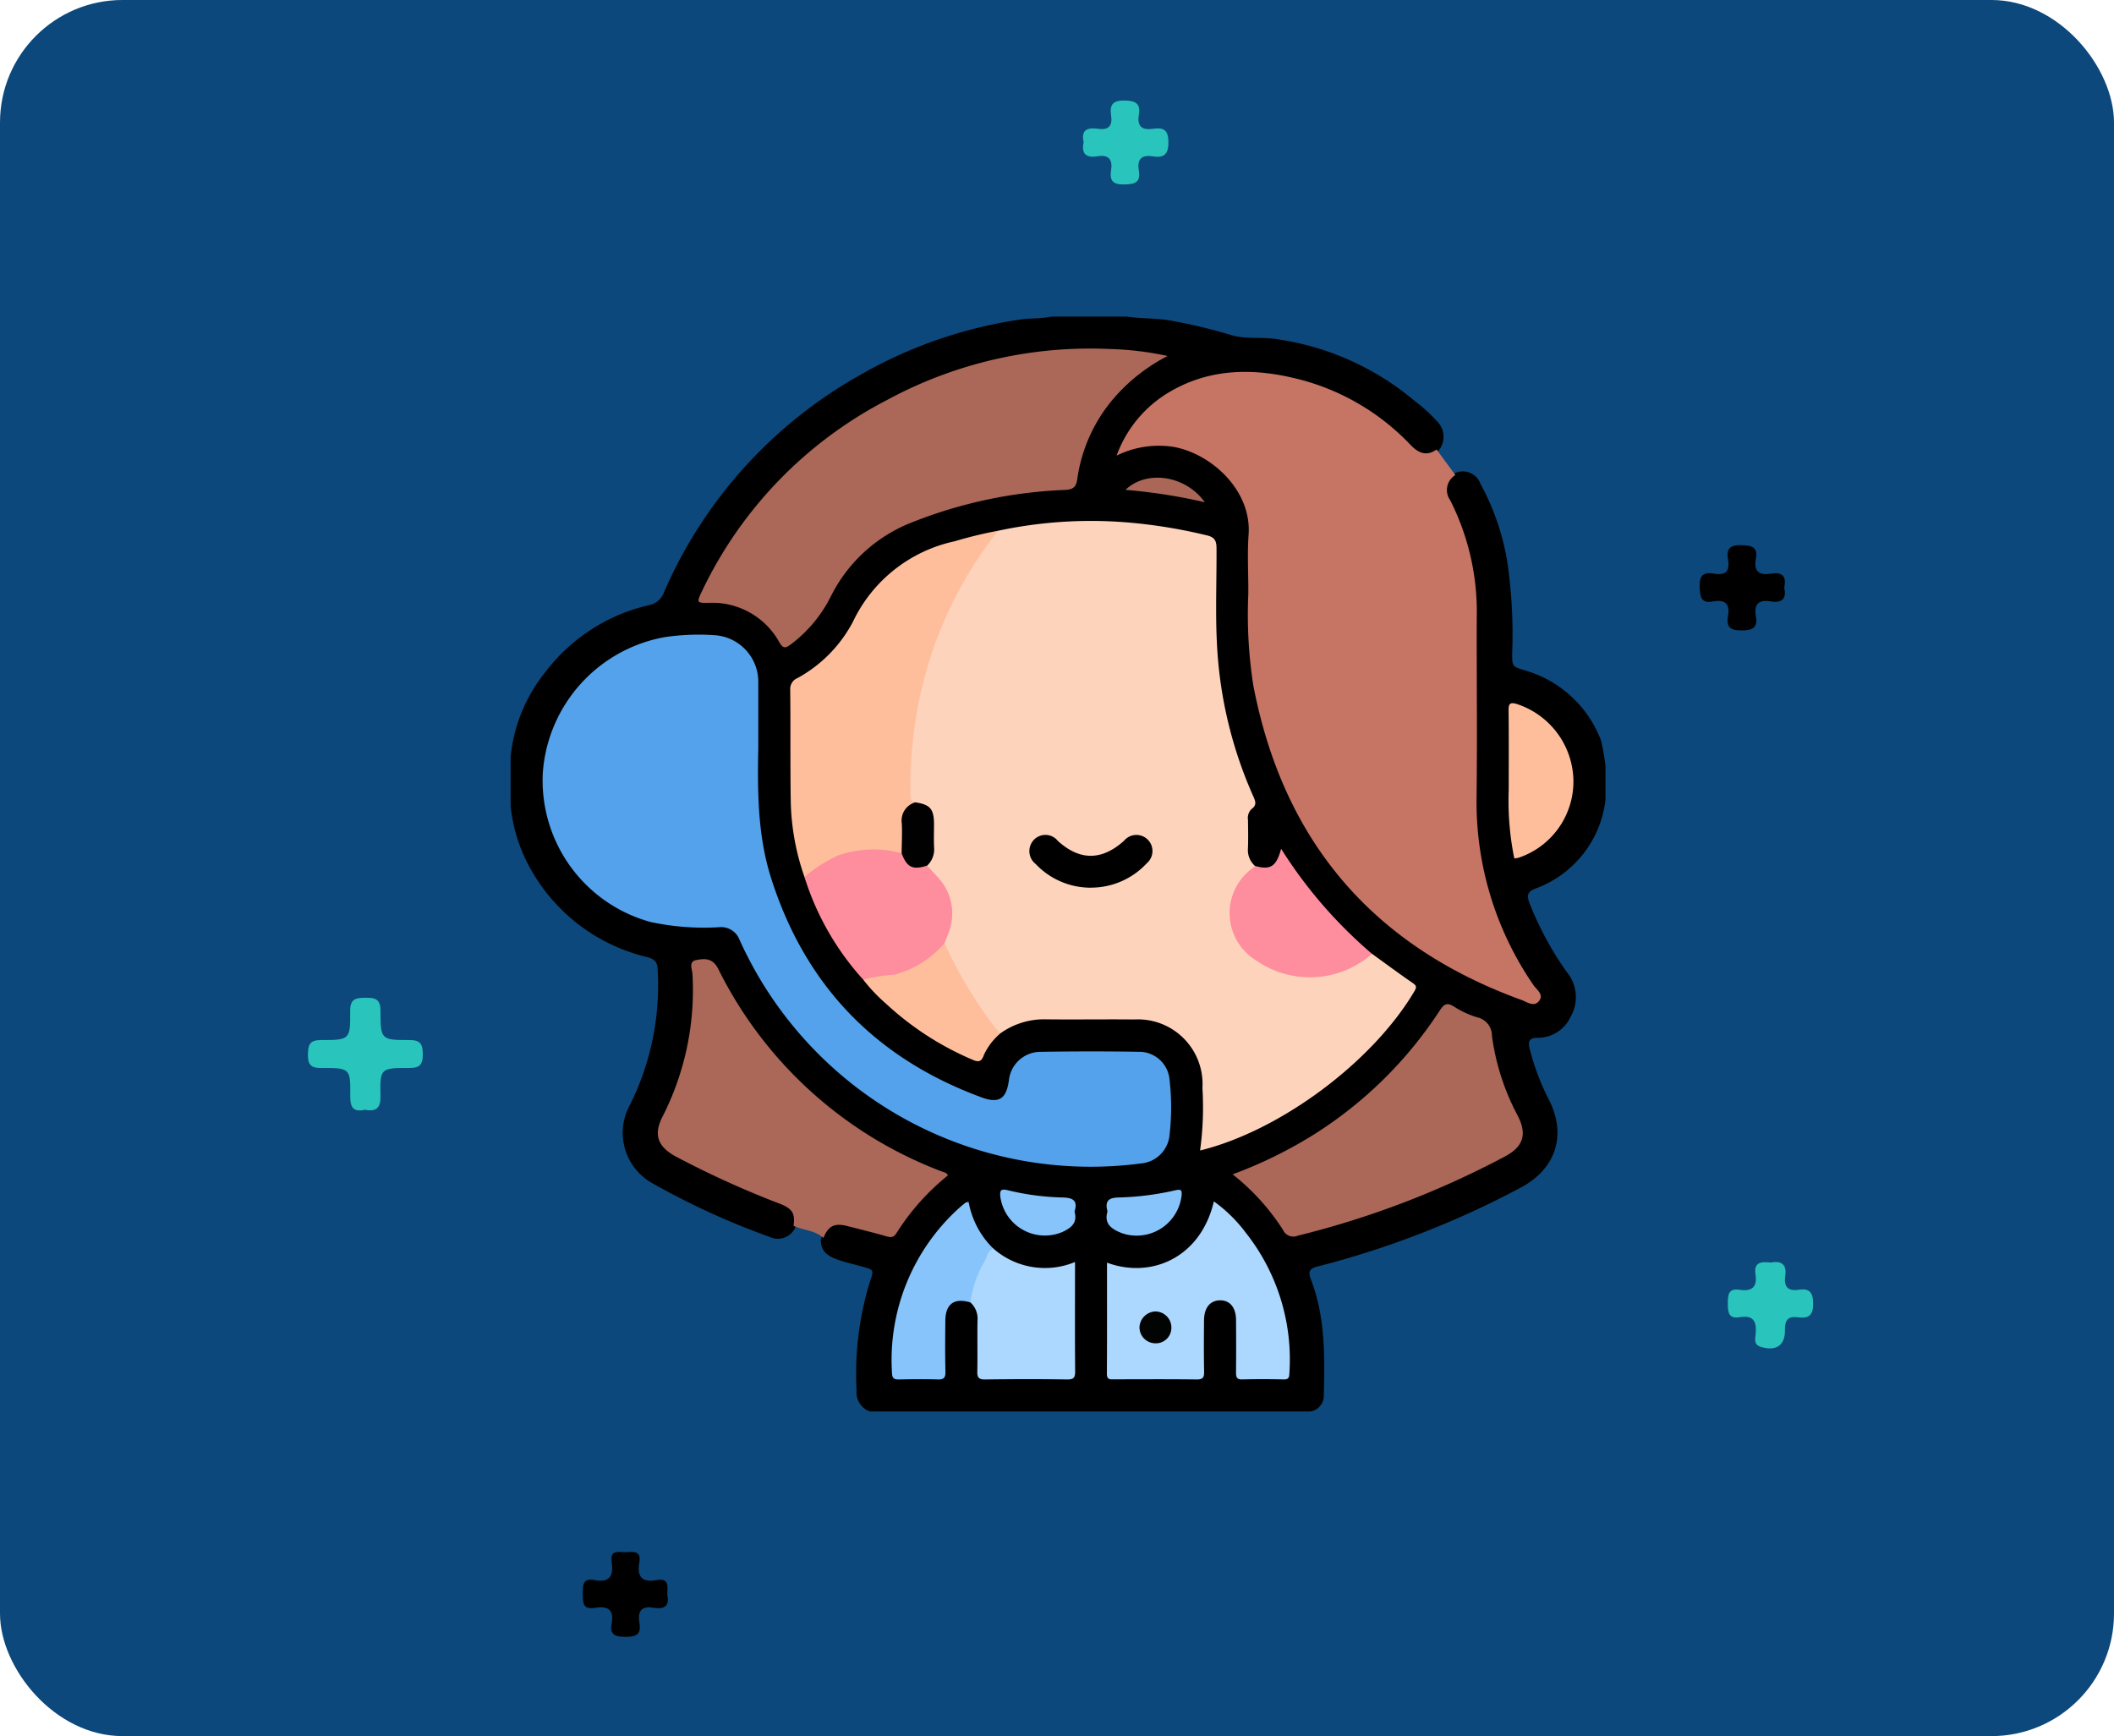 <svg xmlns="http://www.w3.org/2000/svg" xmlns:xlink="http://www.w3.org/1999/xlink" width="207" height="170" viewBox="0 0 207 170">
  <defs>
    <clipPath id="clip-path">
      <rect id="Rectángulo_37653" data-name="Rectángulo 37653" width="107.205" height="107.205" fill="none"/>
    </clipPath>
  </defs>
  <g id="_86" data-name="86" transform="translate(-256 -10917)">
    <g id="Grupo_156377" data-name="Grupo 156377" transform="translate(255.949 10917)">
      <rect id="Rectángulo_36766" data-name="Rectángulo 36766" width="207" height="170" rx="12" transform="translate(0.051 -0.001)" fill="#0c487b"/>
    </g>
    <g id="Grupo_156647" data-name="Grupo 156647" transform="translate(318.278 10926.153)">
      <g id="Grupo_156582" data-name="Grupo 156582" transform="translate(-32.13 0.687)">
        <path id="Trazado_127053" data-name="Trazado 127053" d="M18.874,130.6c-1.152.257-1.419-.286-1.407-1.362.029-2.7-.016-2.744-2.807-2.727-1.038.006-1.361-.316-1.341-1.343.019-.957.194-1.4,1.3-1.4,2.8.01,2.87-.046,2.84-2.839-.013-1.264.607-1.287,1.544-1.3s1.422.147,1.422,1.269c0,2.829.057,2.88,2.821,2.869,1.069,0,1.322.381,1.324,1.374s-.25,1.373-1.32,1.367c-2.817-.016-2.884.037-2.823,2.705.029,1.239-.428,1.6-1.552,1.383" transform="translate(-13.318 -31.769)" fill="#29c4bb"/>
        <path id="Trazado_127054" data-name="Trazado 127054" d="M216.176,151.193c1.031-.2,1.6.144,1.432,1.311-.142.977.2,1.521,1.277,1.354s1.445.224,1.454,1.362c.009,1.193-.479,1.468-1.5,1.331-.971-.131-1.279.291-1.26,1.258.031,1.514-.907,2.1-2.371,1.636-.7-.217-.543-.772-.5-1.211.122-1.2-.151-1.929-1.564-1.69-1.093.186-1.16-.5-1.157-1.338s.035-1.517,1.145-1.346c1.195.184,1.761-.252,1.562-1.515-.189-1.206.584-1.259,1.476-1.153" transform="translate(-72.947 -37.404)" fill="#29c4bb"/>
        <path id="Trazado_127055" data-name="Trazado 127055" d="M215.738,71.78c.266,1.15-.26,1.544-1.338,1.362-1.168-.2-1.644.282-1.438,1.443.2,1.123-.286,1.392-1.374,1.4-1.123.01-1.545-.321-1.35-1.414.209-1.164-.277-1.643-1.432-1.426-1.2.225-1.3-.4-1.348-1.409-.053-1.183.406-1.491,1.436-1.311,1.12.2,1.537-.268,1.347-1.362-.182-1.046.156-1.47,1.321-1.428,1.028.037,1.621.182,1.4,1.36s.291,1.621,1.44,1.428c1.079-.181,1.6.205,1.336,1.355" transform="translate(-71.179 -24.093)" fill="#010000"/>
        <path id="Trazado_127056" data-name="Trazado 127056" d="M60.052,189.178c.252,1.073-.278,1.467-1.351,1.274-1.26-.228-1.558.428-1.377,1.489.2,1.18-.371,1.363-1.407,1.357-.991-.006-1.523-.23-1.315-1.3.273-1.4-.428-1.746-1.636-1.54-1.239.211-1.181-.571-1.186-1.42,0-.822.018-1.52,1.137-1.3,1.506.3,1.891-.425,1.687-1.773-.195-1.29.788-.919,1.445-.958.7-.042,1.47-.131,1.267.988-.25,1.384.235,2.025,1.7,1.744,1.222-.235,1.073.618,1.037,1.436" transform="translate(-24.861 -42.86)" fill="#010000"/>
        <path id="Trazado_127057" data-name="Trazado 127057" d="M121.826,19.9c-.288-1.225.389-1.463,1.391-1.315,1.042.155,1.451-.276,1.293-1.3s.146-1.492,1.326-1.467c1.084.022,1.58.3,1.392,1.416-.193,1.142.334,1.513,1.4,1.352.992-.148,1.489.089,1.494,1.3.006,1.241-.462,1.574-1.543,1.4-1.143-.182-1.53.338-1.353,1.4.2,1.2-.444,1.334-1.45,1.355-1.076.022-1.427-.382-1.269-1.37.173-1.082-.227-1.577-1.357-1.388-1.1.184-1.574-.269-1.327-1.389" transform="translate(-45.862 -15.817)" fill="#29c4bb"/>
      </g>
    </g>
    <g id="Grupo_157665" data-name="Grupo 157665" transform="translate(306 10947.999)">
      <g id="Grupo_157665-2" data-name="Grupo 157665" clip-path="url(#clip-path)">
        <path id="Trazado_130751" data-name="Trazado 130751" d="M52.974,0H60.3c1.506.221,3.04.137,4.541.429A53.887,53.887,0,0,1,70.526,1.8c1.416.439,2.9.183,4.354.391A26.829,26.829,0,0,1,88.533,8.27a15.274,15.274,0,0,1,2.233,2.041,2.121,2.121,0,0,1,.063,2.85c-1.15.727-1.845.681-2.958-.41a23.562,23.562,0,0,0-4.365-3.566c-4.377-2.608-9.03-4.07-14.179-3.223a12.013,12.013,0,0,0-9.475,7.133,9.22,9.22,0,0,1,5.977-.409c3.278.878,6.975,4.427,6.727,8.683-.172,2.956-.077,5.93-.025,8.9A38.174,38.174,0,0,0,82.4,55.744,39.082,39.082,0,0,0,98.7,66.555a.682.682,0,0,0,.1.033c.494.12,1.1.565,1.465.122.4-.489-.241-.932-.507-1.336a32.337,32.337,0,0,1-5.368-14.914c-.042-.453-.034-.906-.034-1.36,0-6.246-.012-12.492,0-18.738A26.4,26.4,0,0,0,91.772,18.1a1.836,1.836,0,1,1,3.207-1.69A23.745,23.745,0,0,1,97.634,24.3a49.279,49.279,0,0,1,.439,8.652c-.013,1.331.016,1.322,1.312,1.712a11.3,11.3,0,0,1,7.394,6.87,22.536,22.536,0,0,1,.426,2.441v3.35a10.543,10.543,0,0,1-6.9,8.7c-.726.3-.816.654-.557,1.359a31.474,31.474,0,0,0,3.665,6.791,3.85,3.85,0,0,1,.366,4.412,3.518,3.518,0,0,1-3.177,2.033c-.866-.018-1,.347-.817,1.093a23.646,23.646,0,0,0,1.883,4.974c1.778,3.5.664,6.8-2.8,8.624a89.178,89.178,0,0,1-19.836,7.7c-.742.185-.987.446-.686,1.223,1.434,3.7,1.377,7.575,1.278,11.452a1.55,1.55,0,0,1-1.312,1.524H35.176a1.975,1.975,0,0,1-1.3-2.049,30.647,30.647,0,0,1,1.32-10.7c.382-1.109.383-1.107-.729-1.425-.8-.228-1.623-.4-2.409-.678-.918-.319-1.723-.8-1.684-1.965.51-1.5,1.138-1.881,2.675-1.57,1.128.228,2.221.6,3.339.879a1.153,1.153,0,0,0,1.425-.524A22.291,22.291,0,0,1,41.731,84.7c.679-.6.367-.746-.25-1A42.422,42.422,0,0,1,30.56,77.192,39.841,39.841,0,0,1,20.423,64.683a6.172,6.172,0,0,0-.553-1.007,1.232,1.232,0,0,0-1.344-.328c-.509.106-.447.557-.456.933-.042,1.637,0,3.268-.176,4.909a24.485,24.485,0,0,1-2.419,8.5c-.157.312-.322.62-.463.939a2.287,2.287,0,0,0,1.108,3.25,82.737,82.737,0,0,0,10.165,4.666c1.433.554,1.876,1.272,1.608,2.6a1.865,1.865,0,0,1-2.536.97A73.827,73.827,0,0,1,13.964,84.91a5.65,5.65,0,0,1-2.3-7.683,26.133,26.133,0,0,0,2.728-13.354c-.03-.766-.4-.993-1.046-1.16A17.763,17.763,0,0,1,1.991,54.149,15.891,15.891,0,0,1,0,47.949V43.133a15.607,15.607,0,0,1,3.377-8.29A17.71,17.71,0,0,1,13.536,28.26a1.949,1.949,0,0,0,1.483-1.269A44.832,44.832,0,0,1,34.067,5.808,44.381,44.381,0,0,1,49.881.293C50.908.14,51.955.219,52.974,0"/>
        <path id="Trazado_130752" data-name="Trazado 130752" d="M100.6,70.773c1.325.956,2.637,1.933,3.984,2.857.381.262.393.416.167.8-4.077,6.914-13.125,13.672-20.989,15.6a31.213,31.213,0,0,0,.23-6.117A6.33,6.33,0,0,0,77.323,77.2c-2.929-.031-5.859.02-8.788-.016a7.35,7.35,0,0,0-4.3,1.355c-.289.11-.468-.073-.619-.262a32.574,32.574,0,0,1-5.041-8.591,5.264,5.264,0,0,1,.4-1.391,4.889,4.889,0,0,0-1.187-4.918c-.354-.365-.816-.676-.832-1.27.731-1.475.47-3.051.416-4.592-.034-.953-.846-1.166-1.6-1.362-.654-.207-.635-.762-.643-1.285a40.816,40.816,0,0,1,1.636-12.173,38.415,38.415,0,0,1,6.169-12.375,2.562,2.562,0,0,1,1.06-.977,43.44,43.44,0,0,1,13.094-.774,50.82,50.82,0,0,1,7.306,1.22c.74.167.972.472.977,1.25.023,3.658-.168,7.319.15,10.976a41.621,41.621,0,0,0,3.424,13.275c.226.511.425.9-.163,1.321a1.246,1.246,0,0,0-.329,1.063c.01.941.035,1.884-.008,2.823a2.082,2.082,0,0,0,.691,1.668c.1.349-.188.494-.374.679-3.388,3.4-1.721,7.408,1.78,9.023a8.9,8.9,0,0,0,9.038-.652c.314-.2.586-.515,1.021-.441" transform="translate(-16.251 -8.373)" fill="#fed3bc"/>
        <path id="Trazado_130753" data-name="Trazado 130753" d="M115.479,15.28q.919,1.251,1.838,2.5a1.718,1.718,0,0,0-.506,2.467,24.173,24.173,0,0,1,2.6,11.5c-.016,5.894.056,11.788-.019,17.682a31.6,31.6,0,0,0,5.575,18.3c.3.449,1.028.894.561,1.525-.5.671-1.183.127-1.718-.067Q101.9,61.238,97.524,38.339a44.971,44.971,0,0,1-.483-8.863c.02-1.953-.111-3.914.028-5.857.311-4.378-3.7-7.958-7.371-8.6a9.383,9.383,0,0,0-5.552.856,11.952,11.952,0,0,1,4.636-5.891c3.911-2.542,8.179-2.751,12.572-1.738a22.872,22.872,0,0,1,11.557,6.566c.766.8,1.552,1.175,2.567.471" transform="translate(-24.809 -2.263)" fill="#c67464"/>
        <path id="Trazado_130754" data-name="Trazado 130754" d="M25.564,55.145c-.082,4.33-.082,8.652,1.248,12.846,3.345,10.546,10.257,17.676,20.615,21.49,1.714.631,2.433.144,2.677-1.691a3.119,3.119,0,0,1,2.948-2.766q4.917-.084,9.837-.007a2.977,2.977,0,0,1,2.933,2.632,23.859,23.859,0,0,1-.016,5.739,3.08,3.08,0,0,1-2.795,2.565A37.713,37.713,0,0,1,25.342,77.227c-.58-1.03-1.123-2.086-1.611-3.162a1.918,1.918,0,0,0-1.955-1.25,24.894,24.894,0,0,1-6.755-.506A14.362,14.362,0,0,1,4.467,57.642,14.549,14.549,0,0,1,16.444,44.407a22.7,22.7,0,0,1,5.008-.171,4.573,4.573,0,0,1,4.111,4.629c0,.07,0,.14,0,.209v6.07" transform="translate(-1.312 -13.025)" fill="#53a2eb"/>
        <path id="Trazado_130755" data-name="Trazado 130755" d="M72.023,5.172a17.608,17.608,0,0,0-5.277,4.146,15.408,15.408,0,0,0-3.568,7.892c-.115.849-.457,1.048-1.258,1.081a45.3,45.3,0,0,0-15.048,3.22,14.912,14.912,0,0,0-7.834,7.214,13.307,13.307,0,0,1-3.921,4.694c-.475.35-.729.449-1.1-.185a7.492,7.492,0,0,0-6.931-3.887c-1.17.011-1.193-.016-.681-1.1A40.836,40.836,0,0,1,44.554,9.479,41.757,41.757,0,0,1,66.4,4.492a30.358,30.358,0,0,1,5.621.68" transform="translate(-7.689 -1.314)" fill="#ab6757"/>
        <path id="Trazado_130756" data-name="Trazado 130756" d="M36.654,116.524c-.831-.748-1.967-.744-2.923-1.185.164-1.233-.119-1.69-1.393-2.18a92.521,92.521,0,0,1-10.076-4.572c-1.855-.982-2.292-2.194-1.32-4.022a27.284,27.284,0,0,0,2.891-13.853c-.013-.465-.433-1.253.379-1.4s1.594-.218,2.142.868a40.345,40.345,0,0,0,21.869,19.829c.222.088.482.1.625.393a22.943,22.943,0,0,0-5.045,5.658c-.262.422-.523.434-.946.314-1.272-.36-2.556-.68-3.837-1.007s-1.878-.038-2.368,1.161" transform="translate(-6.026 -26.306)" fill="#ab6757"/>
        <path id="Trazado_130757" data-name="Trazado 130757" d="M59.186,29.734a39.537,39.537,0,0,0-7.612,16.019,42.09,42.09,0,0,0-.975,9.788c.007.364,0,.712.47.789-1.071.924-1.077,2.156-1.019,3.421a2.788,2.788,0,0,1-.183,1.534c-.393.386-.855.193-1.279.116A8.653,8.653,0,0,0,41.043,63.4c-.228.2-.47.439-.824.236a23.752,23.752,0,0,1-1.342-7.369c-.058-3.661-.011-7.323-.053-10.984a1.146,1.146,0,0,1,.716-1.119,13.4,13.4,0,0,0,5.428-5.52,14.361,14.361,0,0,1,9.968-7.876,40.321,40.321,0,0,1,4.25-1.03" transform="translate(-11.447 -8.767)" fill="#febe9c"/>
        <path id="Trazado_130758" data-name="Trazado 130758" d="M100.257,112.14a43.247,43.247,0,0,0,8.028-3.943,40.406,40.406,0,0,0,12.256-12.1c.4-.614.695-.817,1.381-.388a8.973,8.973,0,0,0,2.268,1.053,1.844,1.844,0,0,1,1.46,1.824,23.079,23.079,0,0,0,2.52,7.808c.934,1.813.559,3.027-1.218,3.981a87.776,87.776,0,0,1-20.328,7.776,1.1,1.1,0,0,1-1.433-.568,22.125,22.125,0,0,0-4.934-5.44" transform="translate(-29.559 -28.15)" fill="#ab6757"/>
        <path id="Trazado_130759" data-name="Trazado 130759" d="M82.814,128.867c4.361,1.611,9.181-.518,10.46-6a14.222,14.222,0,0,1,3.115,3.056,20,20,0,0,1,4.28,13.741c-.017.4-.039.646-.548.635-1.359-.031-2.719-.034-4.078,0-.565.014-.6-.267-.6-.706q.022-2.562,0-5.124c-.009-1.219-.608-1.93-1.573-1.915s-1.549.726-1.56,1.955c-.015,1.673-.027,3.347.008,5.019.012.57-.113.783-.735.775-2.683-.035-5.368-.016-8.052-.013-.385,0-.739.076-.735-.546.025-3.616.012-7.233.012-10.879" transform="translate(-24.413 -36.226)" fill="#acd7fe"/>
        <path id="Trazado_130760" data-name="Trazado 130760" d="M40.8,76.684a14.586,14.586,0,0,1,3.3-2.1,10.438,10.438,0,0,1,6.214-.212,2.541,2.541,0,0,0,2.5,1.206c.372.407.749.81,1.116,1.221a5.147,5.147,0,0,1,.963,5.4c-.107.326-.25.64-.376.96A6.068,6.068,0,0,1,51.4,85.908a9.717,9.717,0,0,1-4.848.833A26.873,26.873,0,0,1,40.8,76.684" transform="translate(-12.03 -21.818)" fill="#fe8d9d"/>
        <path id="Trazado_130761" data-name="Trazado 130761" d="M66.04,129.422A7.655,7.655,0,0,0,74,130.707v1.168c0,3.168-.015,6.337.013,9.5.006.608-.1.845-.785.834-2.68-.043-5.361-.035-8.042,0-.6.006-.767-.183-.755-.767.035-1.671-.008-3.342.021-5.013a2.125,2.125,0,0,0-.7-1.766.835.835,0,0,1-.168-.784,15.224,15.224,0,0,1,1.781-4.213c.142-.237.346-.464.679-.245" transform="translate(-18.736 -38.132)" fill="#acd7fe"/>
        <path id="Trazado_130762" data-name="Trazado 130762" d="M113.784,84.19a9.214,9.214,0,0,1-11.385.621,5.431,5.431,0,0,1-.386-8.956c.106-.087.2-.184.306-.276,1.509.432,2.094.076,2.564-1.674a44.969,44.969,0,0,0,8.9,10.284" transform="translate(-29.436 -21.79)" fill="#fe8d9d"/>
        <path id="Trazado_130763" data-name="Trazado 130763" d="M62.914,127.54c-.593.121-.616.693-.83,1.093a11.15,11.15,0,0,0-1.463,4.148c-1.568-.468-2.426.145-2.444,1.778-.018,1.673-.03,3.347.009,5.019.014.606-.187.765-.767.747-1.254-.039-2.51-.025-3.764,0-.455.008-.68-.069-.7-.613a20.046,20.046,0,0,1,6.663-16.254c.181-.164.374-.314.57-.46.046-.034.126-.023.27-.044a8.474,8.474,0,0,0,2.452,4.59" transform="translate(-15.611 -36.25)" fill="#87c4fc"/>
        <path id="Trazado_130764" data-name="Trazado 130764" d="M139.134,68.888a28.369,28.369,0,0,1-.549-6.67c.006-2.613.018-5.227-.011-7.84-.006-.6.116-.8.748-.63a8.031,8.031,0,0,1,5.6,7.42,7.876,7.876,0,0,1-5.376,7.655,3.293,3.293,0,0,1-.408.066" transform="translate(-40.856 -15.83)" fill="#febe9c"/>
        <path id="Trazado_130765" data-name="Trazado 130765" d="M48.958,90.571a16.473,16.473,0,0,1,3.032-.48,9.665,9.665,0,0,0,4.933-3.1,41.766,41.766,0,0,0,5.055,8.4,4.686,4.686,0,0,0,.439.421,6.233,6.233,0,0,0-1.637,2.122c-.283.869-.705.662-1.289.408a29.283,29.283,0,0,1-8.323-5.435,16.542,16.542,0,0,1-2.211-2.336" transform="translate(-14.435 -25.647)" fill="#febe9c"/>
        <path id="Trazado_130766" data-name="Trazado 130766" d="M75.256,123.388c.326,1.12-.355,1.608-1.2,2a4.4,4.4,0,0,1-6.067-3.5c-.057-.635.1-.74.735-.594a25.059,25.059,0,0,0,5.252.706c1.018.015,1.657.205,1.281,1.385" transform="translate(-20.042 -35.745)" fill="#87c4fb"/>
        <path id="Trazado_130767" data-name="Trazado 130767" d="M82.846,123.37c-.311-1.108.2-1.364,1.226-1.365a27.705,27.705,0,0,0,5.478-.716c.542-.111.585.066.549.508a4.429,4.429,0,0,1-5.825,3.713c-.948-.373-1.817-.86-1.429-2.139" transform="translate(-24.398 -35.751)" fill="#87c4fb"/>
        <path id="Trazado_130768" data-name="Trazado 130768" d="M93.147,24.776a55.036,55.036,0,0,0-7.774-1.213c2.086-1.986,5.878-1.427,7.774,1.213" transform="translate(-25.171 -6.596)" fill="#aa6656"/>
        <path id="Trazado_130769" data-name="Trazado 130769" d="M78.022,77.146a7.419,7.419,0,0,1-5.375-2.322,1.6,1.6,0,0,1-.138-2.4,1.559,1.559,0,0,1,2.314.141q3.209,2.92,6.475-.012a1.573,1.573,0,1,1,2.231,2.2,7.432,7.432,0,0,1-5.507,2.387" transform="translate(-21.238 -21.222)"/>
        <path id="Trazado_130770" data-name="Trazado 130770" d="M56.792,73.646c-1.414.456-1.98.183-2.5-1.206.011-.97.068-1.943.019-2.91a1.86,1.86,0,0,1,1.319-2.079c1.453.216,1.827.647,1.834,2.12,0,.766-.03,1.533.009,2.3a2.177,2.177,0,0,1-.681,1.778" transform="translate(-16.007 -19.887)" fill="#010101"/>
        <path id="Trazado_130771" data-name="Trazado 130771" d="M90.447,139.765a1.521,1.521,0,0,1-1.647,1.5,1.564,1.564,0,0,1-1.476-1.585,1.617,1.617,0,0,1,1.561-1.531,1.578,1.578,0,0,1,1.562,1.616" transform="translate(-25.746 -40.731)" fill="#020303"/>
      </g>
    </g>
  </g>
</svg>
